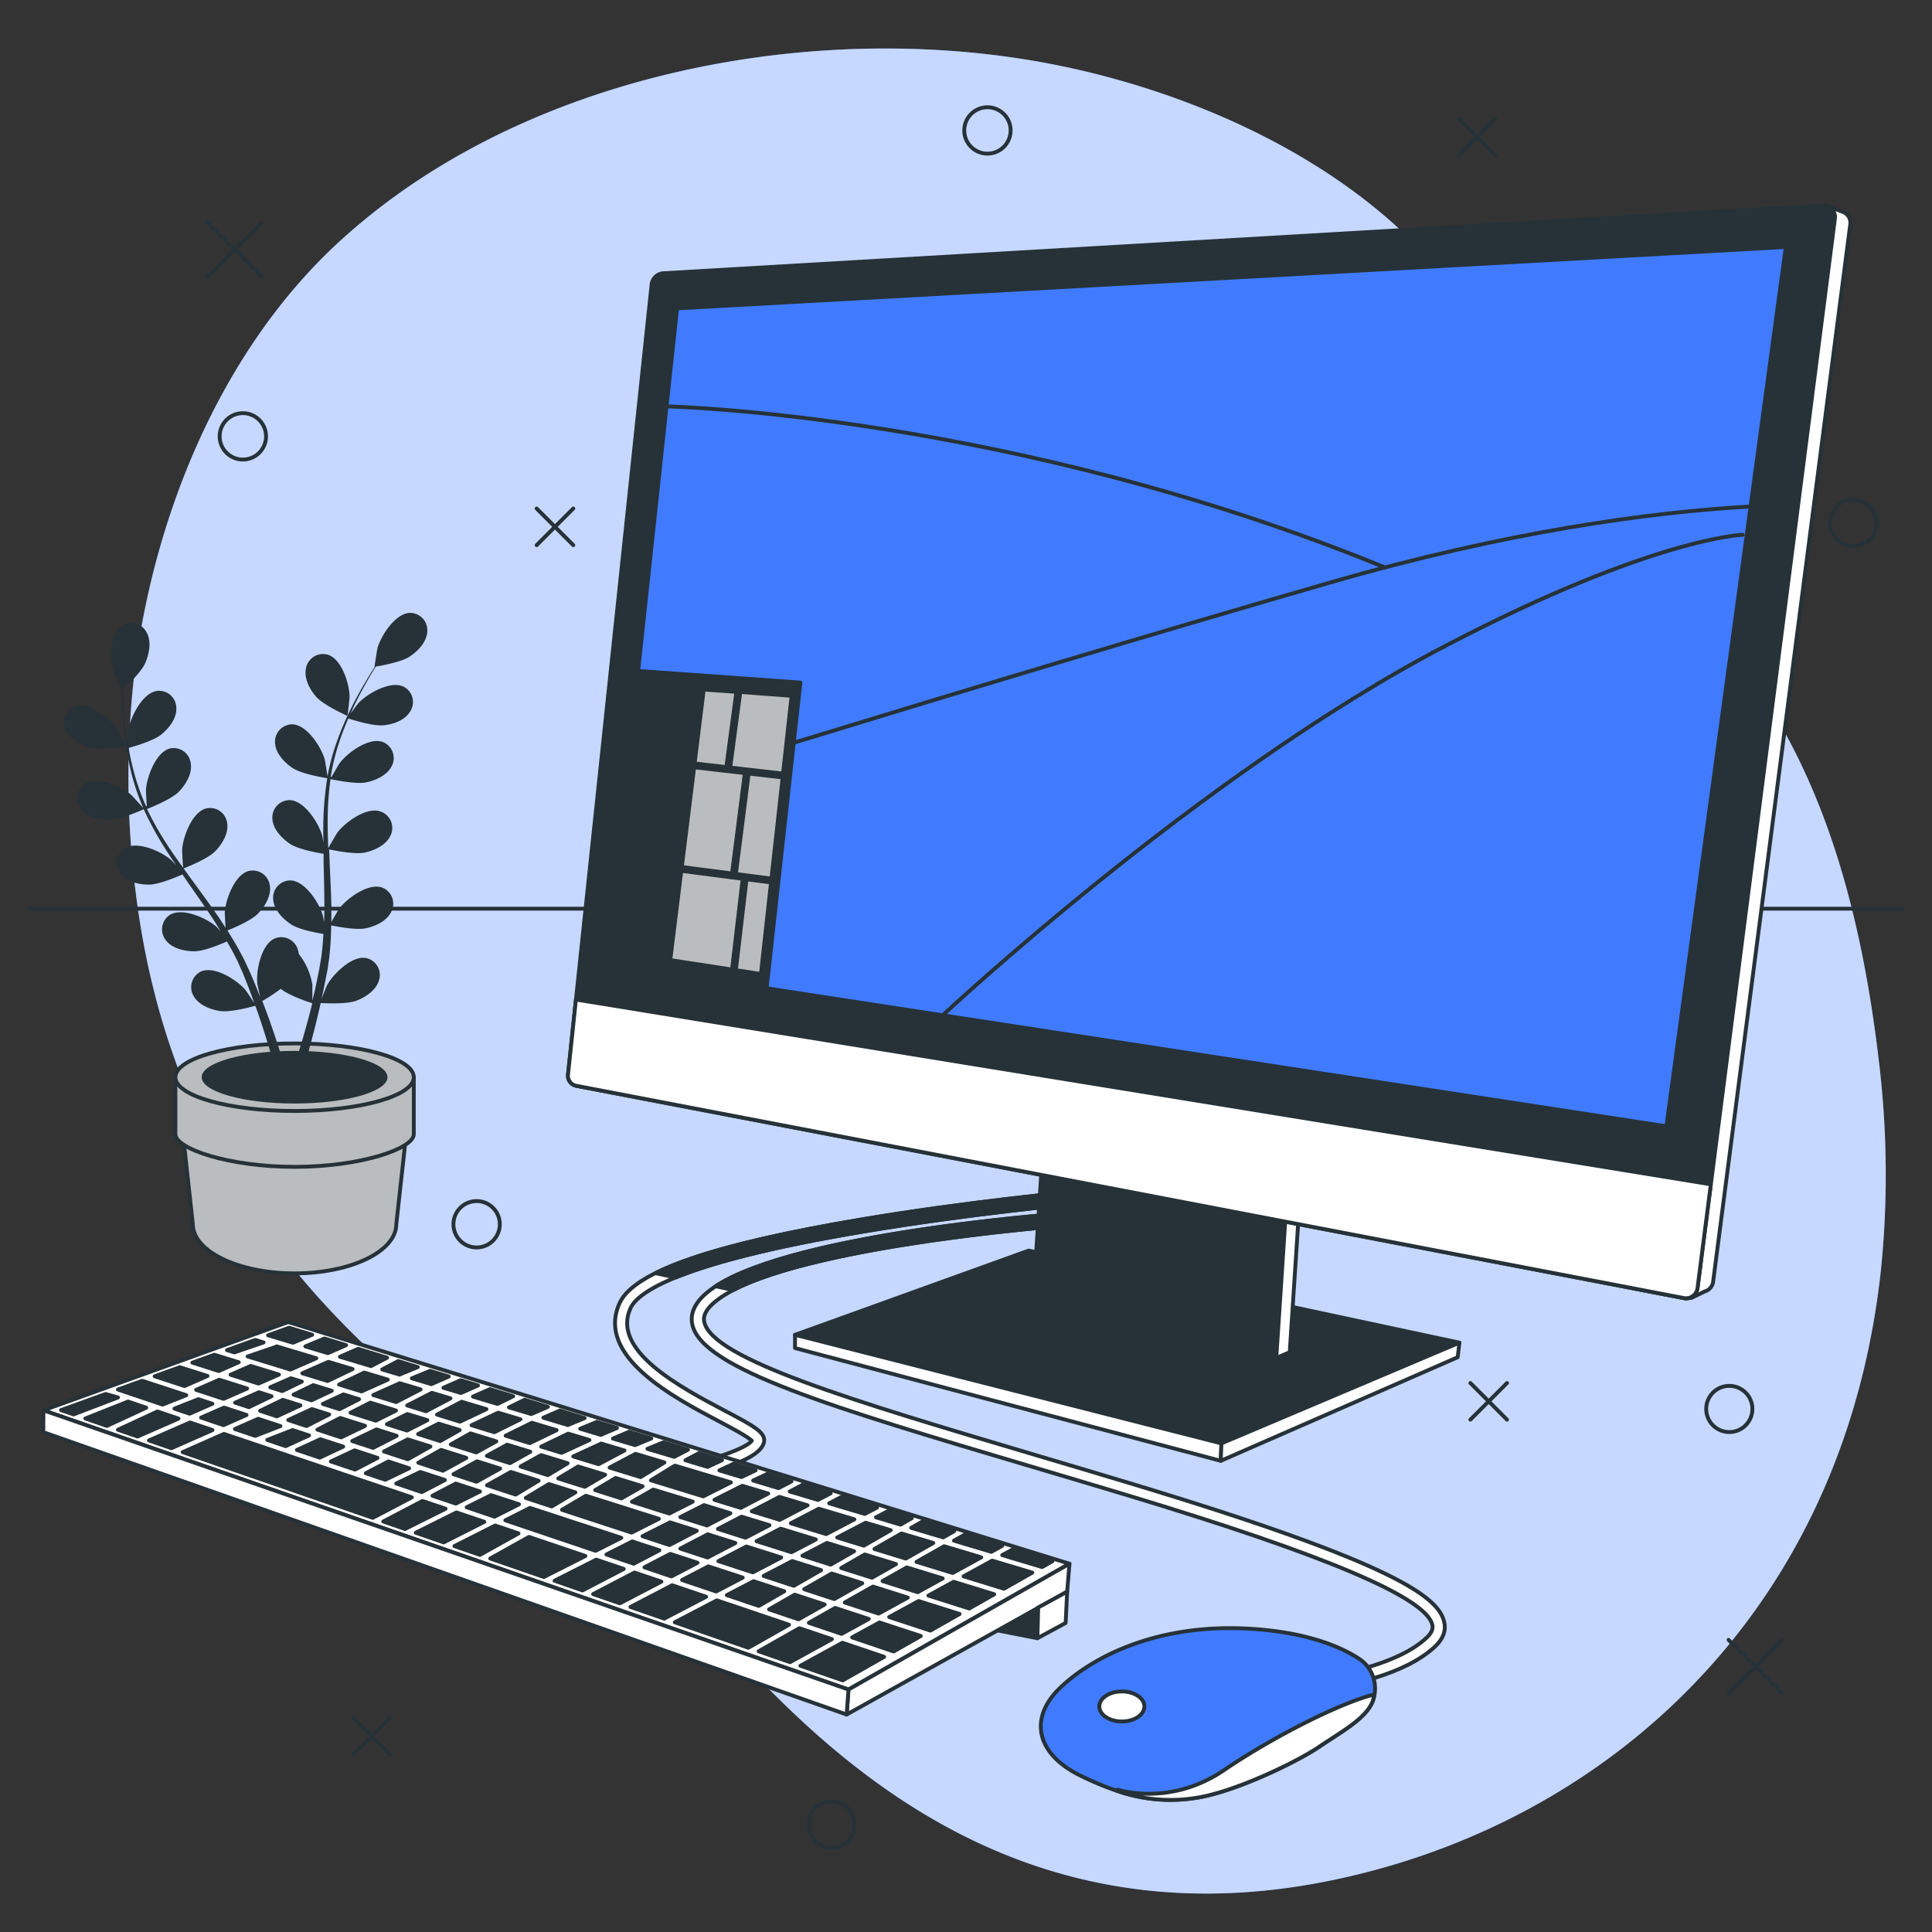 <svg xmlns="http://www.w3.org/2000/svg" viewBox="0 0 500 500"><rect x="0" y="0" width="500" height="500" fill="#333333" stroke="none"/><g id="freepik--background-simple--inject-2"><path d="M273.59,16.87c43.48,8.75,92.89,32.93,113.09,74.87,30.53,63.36,85.44,62.72,99.55,182.71a244,244,0,0,1,.7,52.75,205.25,205.25,0,0,1-4.18,25.52C465.69,426.87,409.44,473.13,345,486.55c-84.78,17.66-135-35.42-165.08-70.34S50,349.4,35.2,231.55a235.7,235.7,0,0,1-.75-54.21c4.36-41.15,21.55-85,52.33-113.85q3.47-3.24,7.15-6.28C141.83,17.56,214.31,4.94,273.59,16.87Z" style="fill:#407BFF"></path><path d="M273.59,16.87c43.48,8.75,92.89,32.93,113.09,74.87,30.53,63.36,85.44,62.72,99.55,182.71a244,244,0,0,1,.7,52.75,205.25,205.25,0,0,1-4.18,25.52C465.69,426.87,409.44,473.13,345,486.55c-84.78,17.66-135-35.42-165.08-70.34S50,349.4,35.2,231.55a235.7,235.7,0,0,1-.75-54.21c4.36-41.15,21.55-85,52.33-113.85q3.47-3.24,7.15-6.28C141.83,17.56,214.31,4.94,273.59,16.87Z" style="fill:#fff;opacity:0.7"></path></g><g id="freepik--Shapes--inject-2"><line x1="53.73" y1="57.67" x2="67.69" y2="71.63" style="fill:none;stroke:#263238;stroke-linecap:round;stroke-linejoin:round"></line><line x1="67.69" y1="57.67" x2="53.73" y2="71.63" style="fill:none;stroke:#263238;stroke-linecap:round;stroke-linejoin:round"></line><line x1="447.35" y1="424.4" x2="461.31" y2="438.36" style="fill:none;stroke:#263238;stroke-linecap:round;stroke-linejoin:round"></line><line x1="461.31" y1="424.4" x2="447.35" y2="438.36" style="fill:none;stroke:#263238;stroke-linecap:round;stroke-linejoin:round"></line><line x1="138.88" y1="131.6" x2="148.37" y2="141.09" style="fill:none;stroke:#263238;stroke-linecap:round;stroke-linejoin:round"></line><line x1="148.37" y1="131.6" x2="138.88" y2="141.09" style="fill:none;stroke:#263238;stroke-linecap:round;stroke-linejoin:round"></line><line x1="380.53" y1="357.92" x2="390.02" y2="367.41" style="fill:none;stroke:#263238;stroke-linecap:round;stroke-linejoin:round"></line><line x1="390.02" y1="357.92" x2="380.53" y2="367.41" style="fill:none;stroke:#263238;stroke-linecap:round;stroke-linejoin:round"></line><line x1="91.48" y1="444.56" x2="100.97" y2="454.05" style="fill:none;stroke:#263238;stroke-linecap:round;stroke-linejoin:round"></line><line x1="100.97" y1="444.56" x2="91.48" y2="454.05" style="fill:none;stroke:#263238;stroke-linecap:round;stroke-linejoin:round"></line><line x1="377.54" y1="30.77" x2="387.04" y2="40.26" style="fill:none;stroke:#263238;stroke-linecap:round;stroke-linejoin:round"></line><line x1="387.04" y1="30.77" x2="377.54" y2="40.26" style="fill:none;stroke:#263238;stroke-linecap:round;stroke-linejoin:round"></line><path d="M68.85,112.93a6,6,0,1,0-6,6A6,6,0,0,0,68.85,112.93Z" style="fill:none;stroke:#263238;stroke-linecap:round;stroke-linejoin:round"></path><path d="M261.55,33.76a6,6,0,1,0-6,6A6,6,0,0,0,261.55,33.76Z" style="fill:none;stroke:#263238;stroke-linecap:round;stroke-linejoin:round"></path><circle cx="447.54" cy="364.64" r="5.98" style="fill:none;stroke:#263238;stroke-linecap:round;stroke-linejoin:round"></circle><path d="M221.22,472.19a6,6,0,1,0-6,6A6,6,0,0,0,221.22,472.19Z" style="fill:none;stroke:#263238;stroke-linecap:round;stroke-linejoin:round"></path><path d="M129.35,316.84a6,6,0,1,0-6,6A6,6,0,0,0,129.35,316.84Z" style="fill:none;stroke:#263238;stroke-linecap:round;stroke-linejoin:round"></path><path d="M485.63,135.34a6,6,0,1,0-6,6A6,6,0,0,0,485.63,135.34Z" style="fill:none;stroke:#263238;stroke-linecap:round;stroke-linejoin:round"></path></g><g id="freepik--Table--inject-2"><line x1="492.47" y1="235.16" x2="7.46" y2="235.16" style="fill:none;stroke:#263238;stroke-linecap:round;stroke-linejoin:round"></line></g><g id="freepik--Plant--inject-2"><path d="M47.28,292.92l2.63,23.91c0,7,11.79,12.72,26.33,12.72s26.32-5.69,26.32-12.72l2.64-23.91Z" style="fill:#babdbf;stroke:#263238;stroke-linecap:round;stroke-linejoin:round"></path><path d="M45.39,278.78v14.74c0,3.77,13.81,8.46,30.85,8.46s30.85-4.69,30.85-8.46V278.78Z" style="fill:#babdbf;stroke:#263238;stroke-linecap:round;stroke-linejoin:round"></path><ellipse cx="76.24" cy="278.78" rx="30.85" ry="8.74" style="fill:#babdbf;stroke:#263238;stroke-linecap:round;stroke-linejoin:round"></ellipse><ellipse cx="76.24" cy="278.78" rx="24.04" ry="6.81" style="fill:#263238"></ellipse><path d="M23.25,193.46c2.85.78,9.4-.32,9.41-.32s-2-4.1-2.2-4.34c-1.88-2.81-7.16-7.12-10.8-6.08a4.46,4.46,0,0,0-2.75,6.06C17.9,191.26,20.81,192.79,23.25,193.46Z" style="fill:#263238"></path><path d="M89.91,185.27c.06,0,.56-4.54.56-4.84,0-3.37-2-9.89-5.65-11A4.49,4.49,0,0,0,79.18,173c-.54,2.61,1,5.49,2.71,7.39C83.84,182.57,89.91,185.26,89.91,185.27Z" style="fill:#263238"></path><path d="M106.07,158.61c-3.78.14-7.46,5.88-8.38,9.13-.08.29-.81,4.82-.75,4.81H97c-.58.9-1.21,1.87-1.86,3-1.2,2-2.53,4.27-3.82,6.84a79.43,79.43,0,0,0-3.75,8.48,58.67,58.67,0,0,0-2.81,10,.57.57,0,0,0,0,.13c-.14-1.1-.64-4.16-.7-4.39-.91-3.26-4.58-9-8.36-9.15a4.48,4.48,0,0,0-4.51,4.91c.17,2.66,2.46,5,4.56,6.41,2.38,1.57,8.47,2.55,8.95,2.62a80,80,0,0,0-1,10.53q-.09,3.07,0,6.2c-.15-.95-.3-1.79-.33-1.91-.91-3.25-4.58-9-8.36-9.15a4.49,4.49,0,0,0-4.51,4.91c.17,2.66,2.46,5,4.57,6.42s7.31,2.34,8.68,2.57c0,.8,0,1.59,0,2.39.09,3.82.2,7.63.2,11.38,0,1.32,0,2.62-.1,3.92-.13-.84-.25-1.55-.28-1.66-.91-3.25-4.58-9-8.36-9.15a4.48,4.48,0,0,0-4.51,4.91c.17,2.67,2.46,5,4.56,6.42s6.81,2.25,8.44,2.53c-.08,1.33-.17,2.66-.31,4-.12.87-.17,1.72-.34,2.6s-.29,1.72-.44,2.57c-.33,1.63-.67,3.31-1,4.89-.25,1.1-.51,2.14-.77,3.19,0-1.31,0-3.88,0-4.09a17.36,17.36,0,0,0-3.52-8,5.39,5.39,0,0,0-.2-1,4.48,4.48,0,0,0-6-3c-3.48,1.49-4.85,8.17-4.54,11.53,0,.2.46,2.33.76,3.67-.3-.76-.58-1.5-.89-2.28-.61-1.55-1.27-3.07-2-4.71l-1.1-2.37c-.36-.8-.83-1.59-1.25-2.4-1-1.85-2.1-3.68-3.25-5.5,1.35-.54,6.12-2.52,7.89-4.34s3.5-4.59,3.1-7.23a4.47,4.47,0,0,0-5.44-3.84c-3.66.94-6,7.34-6.23,10.71,0,.21.11,2.64.21,4-.7-1.09-1.4-2.18-2.14-3.25-2.15-3.11-4.42-6.19-6.67-9.27-.7-.95-1.37-1.9-2.05-2.84.48-.19,6.2-2.42,8.18-4.45,1.76-1.81,3.5-4.6,3.1-7.24a4.47,4.47,0,0,0-5.44-3.84c-3.66.94-6,7.34-6.23,10.71,0,.25.17,3.76.26,4.64-1.5-2.08-3-4.17-4.34-6.3a77.64,77.64,0,0,1-5-8.9c.22-.09,6.2-2.39,8.23-4.47,1.76-1.81,3.5-4.6,3.1-7.24A4.47,4.47,0,0,0,44,193.7c-3.66.94-6,7.34-6.23,10.71,0,.22.12,2.89.22,4.16l-.21.05a58.1,58.1,0,0,1-3.35-9.72c-.48-1.83-.83-3.6-1.14-5.34,1.16-.31,6.44-1.81,8.47-3.48s4-4.19,3.87-6.85a4.47,4.47,0,0,0-5-4.42c-3.75.54-6.81,6.63-7.38,10,0,.18-.14,2.06-.2,3.43-.13-.79-.27-1.6-.38-2.35-.4-2.83-.6-5.45-.75-7.77-.08-1.32-.13-2.51-.16-3.63,1-.9,4.87-4.59,5.88-7s1.61-5.55.28-7.86A4.47,4.47,0,0,0,31.43,162c-3.08,2.2-3,9-1.95,12.23.09.28,2,4.47,2,4.42l.06-.05c0,1.08,0,2.23.07,3.49.11,2.33.25,5,.59,7.81a81.07,81.07,0,0,0,1.55,9.15A58.55,58.55,0,0,0,37,208.93a.54.54,0,0,1,0,.11c-.72-.84-2.82-3.12-3-3.28-2.55-2.21-8.79-5-12-3a4.46,4.46,0,0,0-1.05,6.57c1.61,2.13,4.82,2.84,7.34,2.84,2.85,0,8.47-2.55,8.91-2.75a80.81,80.81,0,0,0,5,9.32c1.08,1.75,2.22,3.48,3.39,5.2-.65-.71-1.24-1.33-1.33-1.41-2.55-2.21-8.79-5-12-3a4.48,4.48,0,0,0-1.05,6.58c1.61,2.13,4.82,2.83,7.35,2.83s7.39-2.07,8.66-2.64l1.35,2c2.19,3.13,4.39,6.25,6.45,9.38.73,1.1,1.4,2.21,2.08,3.32-.57-.63-1.06-1.15-1.15-1.22-2.55-2.21-8.78-5-12-3a4.48,4.48,0,0,0-1,6.58c1.61,2.13,4.82,2.83,7.35,2.83s6.92-1.87,8.43-2.54c.66,1.16,1.33,2.31,1.92,3.46.38.8.81,1.54,1.15,2.36s.71,1.6,1.06,2.39c.61,1.54,1.26,3.13,1.82,4.65.4,1.05.76,2.07,1.13,3.09-.72-1.11-2.15-3.24-2.29-3.41-2.19-2.57-7.93-6.25-11.43-4.8a4.48,4.48,0,0,0-2,6.34c1.27,2.35,4.34,3.54,6.83,3.92,2.74.42,8.46-1.16,9.17-1.36.6,1.69,1.17,3.34,1.68,4.9,1.77,5.37,3,9.91,3.89,13.11l2.54-.37c0-.07,0-.13-.06-.21-.93-3.23-2.33-7.82-4.25-13.25-.6-1.72-1.28-3.54-2-5.41a46,46,0,0,0,4.77-3.15c2.22,1.8,7.48,3.52,8.16,3.73-.43,1.74-.86,3.43-1.3,5-1.48,5.45-2.93,9.94-4,13.08l2.78-.4c1-3.11,2.15-7.23,3.37-12.11.44-1.77.88-3.66,1.32-5.61.72,0,6.65.38,9.25-.62,2.35-.9,5.1-2.71,5.84-5.27a4.47,4.47,0,0,0-3.33-5.77c-3.72-.68-8.55,4.14-10.15,7.11-.09.18-.9,2.2-1.39,3.48.18-.8.35-1.57.52-2.39.34-1.63.64-3.26,1-5,.13-.85.25-1.71.38-2.58s.19-1.79.29-2.69c.19-2.1.28-4.23.32-6.38,1.43.3,6.5,1.28,9,.74s5.45-1.91,6.57-4.33a4.48,4.48,0,0,0-2.42-6.21c-3.57-1.23-9.08,2.8-11.11,5.5-.12.17-1.36,2.27-2,3.44,0-1.3,0-2.59,0-3.89-.07-3.78-.27-7.6-.45-11.42,0-1.17-.09-2.33-.14-3.5.51.11,6.51,1.41,9.28.81,2.47-.54,5.46-1.91,6.58-4.33A4.48,4.48,0,0,0,98.4,210c-3.57-1.23-9.08,2.8-11.11,5.5-.15.2-1.92,3.23-2.34,4-.1-2.57-.17-5.13-.14-7.65a78.74,78.74,0,0,1,.72-10.2c.24,0,6.5,1.43,9.34.81,2.46-.53,5.45-1.9,6.57-4.32A4.47,4.47,0,0,0,99,192c-3.57-1.23-9.08,2.8-11.1,5.5-.14.17-1.49,2.48-2.11,3.59l-.2-.07a56.69,56.69,0,0,1,2.56-10c.61-1.79,1.29-3.46,2-5.08,1.14.38,6.37,2,9,1.77s5.63-1.29,7-3.58a4.47,4.47,0,0,0-1.72-6.43c-3.42-1.62-9.33,1.78-11.65,4.24-.12.13-1.25,1.63-2.05,2.74.32-.72.65-1.48,1-2.17,1.22-2.58,2.5-4.87,3.65-6.89.66-1.15,1.28-2.17,1.88-3.12,1.31-.21,6.58-1.14,8.74-2.56s4.4-3.75,4.57-6.41A4.48,4.48,0,0,0,106.07,158.61Z" style="fill:#263238"></path></g><g id="freepik--Mouse--inject-2"><path d="M347,436.31l-.47-3.12c.16,0,15.46-2.41,22.78-9.45,1.57-1.51,1.53-2.6,1.36-3.29-1.69-7-27.57-18-79.11-33.55-8.49-2.56-16.71-5-24.59-7.34-51.46-15.28-85.46-25.37-87.81-36.82-.59-2.86.7-5.64,3.84-8.24,17.83-14.81,88.83-20.18,91.85-20.41l.23,3.16c-.73.05-73,5.51-90.06,19.68-3.27,2.71-2.89,4.57-2.76,5.17,2,9.6,38.88,20.56,85.61,34.43,7.88,2.34,16.11,4.78,24.6,7.34,68.85,20.77,79.75,29.5,81.28,35.84.54,2.23-.22,4.35-2.25,6.31C363.41,433.76,347.63,436.21,347,436.31Z" style="fill:#fff;stroke:#263238;stroke-linecap:round;stroke-linejoin:round"></path><path d="M185.2,332.87l4.56,1C212.6,322,274.37,317.3,275,317.25l-.23-3.16C271.91,314.31,206.06,319.29,185.2,332.87Z" style="fill:#263238;stroke:#263238;stroke-linecap:round;stroke-linejoin:round"></path><path d="M355.45,439.69a9.21,9.21,0,0,0-3.69-10.39c-4.6-3-13-6.7-27.17-7.71-25.13-1.8-42.19,7.48-50.27,15.25s-6.28,17.06,5.39,22.74,20.05,7.18,29.92,5.69,26-9.28,31.71-13.17,12.57-7.48,14.07-12.26Z" style="fill:#407BFF;stroke:#263238;stroke-linecap:round;stroke-linejoin:round"></path><path d="M316.81,458.09c-14.06,9.57-27.53,5.08-27.53,5.08l-.31.26a41.89,41.89,0,0,0,20.66,1.84c9.87-1.5,26-9.28,31.71-13.17s12.57-7.48,14.07-12.26l0-.15a7.93,7.93,0,0,0,.27-1.17C346.87,440.67,329.26,449.61,316.81,458.09Z" style="fill:#fff;stroke:#263238;stroke-linecap:round;stroke-linejoin:round"></path><path d="M296.17,441.63c0,2.15-2.62,3.89-5.84,3.89s-5.83-1.74-5.83-3.89,2.61-3.89,5.83-3.89S296.17,439.48,296.17,441.63Z" style="fill:#fff;stroke:#263238;stroke-linecap:round;stroke-linejoin:round"></path></g><g id="freepik--Keyboard--inject-2"><path d="M178.6,382.14l-.64-3.09c9.47-2,15.73-4.8,16.61-6.2-1-1-5-3.17-8.33-4.92-12.07-6.37-32.26-17-25.84-30.79,3.75-8.05,24.2-15.1,62.5-21.53,27.79-4.67,54.9-7.17,55.17-7.2l.29,3.15c-.27,0-27.28,2.52-55,7.17-48.09,8.08-58.33,15.84-60.15,19.75-5.15,11,12.67,20.43,24.46,26.66,7.16,3.78,10.42,5.5,10.08,7.9C197.12,377.81,184.15,381,178.6,382.14Z" style="fill:#fff;stroke:#263238;stroke-linecap:round;stroke-linejoin:round"></path><path d="M278.07,308.41c-.27,0-27.38,2.53-55.17,7.2-25.67,4.31-43.3,8.9-53.28,13.88l5.24,1.13c8.66-3.54,23.44-7.67,48.55-11.89,27.67-4.65,54.68-7.14,55-7.17Z" style="fill:#263238;stroke:#263238;stroke-linecap:round;stroke-linejoin:round"></path><polygon points="276.78 404.69 219.59 437.25 11.24 364.99 74.59 342.15 276.78 404.69" style="fill:#fff;stroke:#263238;stroke-linecap:round;stroke-linejoin:round"></polygon><polygon points="184.9 388.15 191.7 390.24 198.81 386.53 192.09 384.52 184.9 388.15" style="fill:#263238;stroke:#263238;stroke-linecap:round;stroke-linejoin:round"></polygon><polygon points="174.35 379.48 168.46 383.1 182 387.26 189.16 383.64 174.69 379.31 174.35 379.48" style="fill:#263238;stroke:#263238;stroke-linecap:round;stroke-linejoin:round"></polygon><polygon points="194.56 391.12 201.8 393.34 209 389.58 201.7 387.39 194.56 391.12" style="fill:#263238;stroke:#263238;stroke-linecap:round;stroke-linejoin:round"></polygon><polygon points="148.36 376.93 154.9 378.94 161.61 375.39 155.6 373.59 148.36 376.93" style="fill:#263238;stroke:#263238;stroke-linecap:round;stroke-linejoin:round"></polygon><polygon points="157.75 379.81 165.78 382.28 171.95 378.49 164.48 376.25 157.75 379.81" style="fill:#263238;stroke:#263238;stroke-linecap:round;stroke-linejoin:round"></polygon><polygon points="190.31 399.33 183.16 397.07 176.06 400.78 183.12 403.09 190.31 399.33" style="fill:#263238;stroke:#263238;stroke-linecap:round;stroke-linejoin:round"></polygon><polygon points="204.67 394.22 213.81 397.03 221.12 393.21 211.9 390.45 204.67 394.22" style="fill:#263238;stroke:#263238;stroke-linecap:round;stroke-linejoin:round"></polygon><polygon points="130.86 371.56 137.11 373.48 144.05 370.13 137.64 368.21 130.86 371.56" style="fill:#263238;stroke:#263238;stroke-linecap:round;stroke-linejoin:round"></polygon><polygon points="212.5 406.36 205.02 403.99 197.63 407.85 205.43 410.41 212.5 406.36" style="fill:#263238;stroke:#263238;stroke-linecap:round;stroke-linejoin:round"></polygon><polygon points="221.04 401.46 214.01 399.3 207.66 402.61 214.98 404.93 221.04 401.46" style="fill:#263238;stroke:#263238;stroke-linecap:round;stroke-linejoin:round"></polygon><polygon points="216.67 397.91 223.55 400.02 230.52 396.02 224.02 394.08 216.67 397.91" style="fill:#263238;stroke:#263238;stroke-linecap:round;stroke-linejoin:round"></polygon><polygon points="202.18 403.09 193.15 400.23 185.91 404.01 194.83 406.93 202.18 403.09" style="fill:#263238;stroke:#263238;stroke-linecap:round;stroke-linejoin:round"></polygon><polygon points="241.54 399.32 233.3 396.86 226.31 400.87 234.42 403.36 241.54 399.32" style="fill:#263238;stroke:#263238;stroke-linecap:round;stroke-linejoin:round"></polygon><polygon points="231.89 404.79 223.8 402.3 217.71 405.8 225.67 408.31 231.89 404.79" style="fill:#263238;stroke:#263238;stroke-linecap:round;stroke-linejoin:round"></polygon><polygon points="146.94 371.07 140.07 374.39 145.34 376 152.55 372.68 147.05 371.03 146.94 371.07" style="fill:#263238;stroke:#263238;stroke-linecap:round;stroke-linejoin:round"></polygon><polygon points="49.07 365.87 54.96 363.29 51.34 362.11 45.15 364.55 49.07 365.87" style="fill:#263238;stroke:#263238;stroke-linecap:round;stroke-linejoin:round"></polygon><polygon points="50.75 359.69 57.86 362.02 63.96 359.35 56.74 357.07 50.75 359.69" style="fill:#263238;stroke:#263238;stroke-linecap:round;stroke-linejoin:round"></polygon><polygon points="59.67 355.78 66.89 358.07 72.19 355.75 64.88 353.5 59.67 355.78" style="fill:#263238;stroke:#263238;stroke-linecap:round;stroke-linejoin:round"></polygon><polygon points="79.97 371.49 75.73 370.1 69.16 372.65 73.92 374.26 79.97 371.49" style="fill:#263238;stroke:#263238;stroke-linecap:round;stroke-linejoin:round"></polygon><polygon points="63.81 366.19 57.97 364.28 52.04 366.88 57.84 368.83 63.81 366.19" style="fill:#263238;stroke:#263238;stroke-linecap:round;stroke-linejoin:round"></polygon><polygon points="69.94 359.03 73.04 360.01 78.11 357.56 75.28 356.69 69.94 359.03" style="fill:#263238;stroke:#263238;stroke-linecap:round;stroke-linejoin:round"></polygon><polygon points="72.57 369.07 66.8 367.18 60.8 369.83 66.04 371.6 72.57 369.07" style="fill:#263238;stroke:#263238;stroke-linecap:round;stroke-linejoin:round"></polygon><polygon points="122.03 368.85 127.93 370.66 134.68 367.32 128.91 365.6 122.03 368.85" style="fill:#263238;stroke:#263238;stroke-linecap:round;stroke-linejoin:round"></polygon><polygon points="105.38 363.73 110.24 365.23 116.58 361.9 111.77 360.46 105.38 363.73" style="fill:#263238;stroke:#263238;stroke-linecap:round;stroke-linejoin:round"></polygon><polygon points="80.59 362.4 85.87 359.94 81.07 358.47 75.97 360.94 80.59 362.4" style="fill:#263238;stroke:#263238;stroke-linecap:round;stroke-linejoin:round"></polygon><polygon points="113.1 366.1 119.04 367.93 125.89 364.69 119.46 362.77 113.1 366.1" style="fill:#263238;stroke:#263238;stroke-linecap:round;stroke-linejoin:round"></polygon><polygon points="103.38 358.01 96.61 361.04 102.5 362.85 108.85 359.59 103.47 357.98 103.38 358.01" style="fill:#263238;stroke:#263238;stroke-linecap:round;stroke-linejoin:round"></polygon><polygon points="87.76 358.32 93.55 360.1 100.37 357.05 94.26 355.22 87.76 358.32" style="fill:#263238;stroke:#263238;stroke-linecap:round;stroke-linejoin:round"></polygon><polygon points="78.24 355.4 84.78 357.41 91.25 354.32 84.98 352.44 78.24 355.4" style="fill:#263238;stroke:#263238;stroke-linecap:round;stroke-linejoin:round"></polygon><polygon points="163.54 388.65 173.2 391.71 179.28 388.63 169.07 385.5 163.54 388.65" style="fill:#263238;stroke:#263238;stroke-linecap:round;stroke-linejoin:round"></polygon><polygon points="176.07 392.62 182.96 394.8 189.04 391.63 182.19 389.52 176.07 392.62" style="fill:#263238;stroke:#263238;stroke-linecap:round;stroke-linejoin:round"></polygon><polygon points="211.14 398.42 202.01 395.61 195.79 398.86 204.82 401.72 211.14 398.42" style="fill:#263238;stroke:#263238;stroke-linecap:round;stroke-linejoin:round"></polygon><polygon points="185.8 395.69 192.95 397.96 199.14 394.73 191.91 392.51 185.8 395.69" style="fill:#263238;stroke:#263238;stroke-linecap:round;stroke-linejoin:round"></polygon><polygon points="88.82 374.39 82.92 372.46 76.84 375.25 82.74 377.24 88.82 374.39" style="fill:#263238;stroke:#263238;stroke-linecap:round;stroke-linejoin:round"></polygon><polygon points="134.73 379.53 141.79 381.77 146.9 378.69 140.03 376.58 134.73 379.53" style="fill:#263238;stroke:#263238;stroke-linecap:round;stroke-linejoin:round"></polygon><polygon points="144.47 382.62 151.34 384.79 156.61 381.67 149.61 379.52 144.47 382.62" style="fill:#263238;stroke:#263238;stroke-linecap:round;stroke-linejoin:round"></polygon><polygon points="154.04 385.64 160.81 387.79 166.31 384.65 159.33 382.5 154.04 385.64" style="fill:#263238;stroke:#263238;stroke-linecap:round;stroke-linejoin:round"></polygon><polygon points="85.19 366.07 80.73 364.66 74.59 367.51 79.32 369.06 85.19 366.07" style="fill:#263238;stroke:#263238;stroke-linecap:round;stroke-linejoin:round"></polygon><polygon points="75.15 354.45 81.86 351.51 71.59 348.43 71.61 348.49 64.09 351.05 75.15 354.45" style="fill:#263238;stroke:#263238;stroke-linecap:round;stroke-linejoin:round"></polygon><polygon points="60.65 350 68.21 347.42 66.05 346.77 58.74 349.41 60.65 350" style="fill:#263238;stroke:#263238;stroke-linecap:round;stroke-linejoin:round"></polygon><polygon points="259.37 402.46 269.7 405.56 272.38 404.03 262.2 400.92 259.37 402.46" style="fill:#263238;stroke:#263238;stroke-linecap:round;stroke-linejoin:round"></polygon><polygon points="77.76 363.71 73.2 362.27 67.31 365.12 71.66 366.55 77.76 363.71" style="fill:#263238;stroke:#263238;stroke-linecap:round;stroke-linejoin:round"></polygon><polygon points="126 376.77 131.97 378.66 137.24 375.72 131.25 373.88 126 376.77" style="fill:#263238;stroke:#263238;stroke-linecap:round;stroke-linejoin:round"></polygon><polygon points="60.86 363.01 64.42 364.18 70.28 361.35 67.01 360.31 60.86 363.01" style="fill:#263238;stroke:#263238;stroke-linecap:round;stroke-linejoin:round"></polygon><polygon points="116.67 373.82 123.23 375.89 128.45 373.02 121.75 370.96 116.67 373.82" style="fill:#263238;stroke:#263238;stroke-linecap:round;stroke-linejoin:round"></polygon><polygon points="111.4 374.36 105.52 372.5 99.37 375.64 105.54 377.66 111.4 374.36" style="fill:#263238;stroke:#263238;stroke-linecap:round;stroke-linejoin:round"></polygon><polygon points="120.68 377.3 114.16 375.23 108.26 378.55 114.62 380.63 120.68 377.3" style="fill:#263238;stroke:#263238;stroke-linecap:round;stroke-linejoin:round"></polygon><polygon points="139.39 383.22 132.2 380.94 126.03 384.38 133.44 386.8 139.39 383.22" style="fill:#263238;stroke:#263238;stroke-linecap:round;stroke-linejoin:round"></polygon><polygon points="180.32 396.17 173.39 393.98 166.28 397.57 173.26 399.86 180.32 396.17" style="fill:#263238;stroke:#263238;stroke-linecap:round;stroke-linejoin:round"></polygon><polygon points="148.91 386.23 142.06 384.07 136.08 387.67 142.78 389.87 148.91 386.23" style="fill:#263238;stroke:#263238;stroke-linecap:round;stroke-linejoin:round"></polygon><polygon points="170.51 393.07 151.61 387.09 145.44 390.74 163.45 396.64 170.51 393.07" style="fill:#263238;stroke:#263238;stroke-linecap:round;stroke-linejoin:round"></polygon><polygon points="129.44 380.07 123.45 378.18 117.36 381.53 123.31 383.48 129.44 380.07" style="fill:#263238;stroke:#263238;stroke-linecap:round;stroke-linejoin:round"></polygon><polygon points="100.13 368.58 105.33 370.23 110.61 367.54 105.41 365.95 100.13 368.58" style="fill:#263238;stroke:#263238;stroke-linecap:round;stroke-linejoin:round"></polygon><polygon points="90.72 365.61 97.25 367.67 102.49 365.05 95.83 363 90.72 365.61" style="fill:#263238;stroke:#263238;stroke-linecap:round;stroke-linejoin:round"></polygon><polygon points="102.66 371.6 97.41 369.93 91.16 372.94 96.55 374.71 102.66 371.6" style="fill:#263238;stroke:#263238;stroke-linecap:round;stroke-linejoin:round"></polygon><polygon points="108.2 371.14 113.92 372.95 118.96 370.11 113.5 368.43 108.2 371.14" style="fill:#263238;stroke:#263238;stroke-linecap:round;stroke-linejoin:round"></polygon><polygon points="83.56 363.34 87.86 364.7 92.93 362.12 88.88 360.87 83.56 363.34" style="fill:#263238;stroke:#263238;stroke-linecap:round;stroke-linejoin:round"></polygon><polygon points="94.48 369.01 88.05 366.97 82.14 369.99 88.28 372 94.48 369.01" style="fill:#263238;stroke:#263238;stroke-linecap:round;stroke-linejoin:round"></polygon><polygon points="47.75 358.71 53.7 356.1 46.52 353.83 40.02 356.18 47.75 358.71" style="fill:#263238;stroke:#263238;stroke-linecap:round;stroke-linejoin:round"></polygon><polygon points="106.58 387.52 74.04 376.53 74.01 376.54 74 376.51 57.95 371.09 47.28 375.81 96.46 392.82 106.58 387.52" style="fill:#263238;stroke:#263238;stroke-linecap:round;stroke-linejoin:round"></polygon><polygon points="27.65 369.03 37.84 364.31 33.14 362.72 22.09 367.1 27.65 369.03" style="fill:#263238;stroke:#263238;stroke-linecap:round;stroke-linejoin:round"></polygon><polygon points="46.2 367.13 40.74 365.29 30.52 370.02 35.6 371.77 46.2 367.13" style="fill:#263238;stroke:#263238;stroke-linecap:round;stroke-linejoin:round"></polygon><polygon points="54.99 370.1 49.17 368.13 38.54 372.79 44.36 374.8 54.99 370.1" style="fill:#263238;stroke:#263238;stroke-linecap:round;stroke-linejoin:round"></polygon><polygon points="134.19 396.84 128.14 394.8 117.6 400.13 124.2 402.41 134.19 396.84" style="fill:#263238;stroke:#263238;stroke-linecap:round;stroke-linejoin:round"></polygon><polygon points="115.31 390.46 109.34 388.45 99.19 393.76 104.81 395.71 115.31 390.46" style="fill:#263238;stroke:#263238;stroke-linecap:round;stroke-linejoin:round"></polygon><polygon points="125.34 393.85 118.12 391.41 107.6 396.67 114.82 399.17 125.34 393.85" style="fill:#263238;stroke:#263238;stroke-linecap:round;stroke-linejoin:round"></polygon><polygon points="96.02 353.55 100.18 351.37 92.68 349.07 87.97 351.13 96.02 353.55" style="fill:#263238;stroke:#263238;stroke-linecap:round;stroke-linejoin:round"></polygon><polygon points="98.91 354.41 103.36 355.75 108.13 353.8 103.05 352.24 98.91 354.41" style="fill:#263238;stroke:#263238;stroke-linecap:round;stroke-linejoin:round"></polygon><polygon points="151.5 402.69 136.89 397.75 126.87 403.34 140.74 408.13 151.5 402.69" style="fill:#263238;stroke:#263238;stroke-linecap:round;stroke-linejoin:round"></polygon><polygon points="106.58 356.71 111.63 358.22 116.14 356.25 111.31 354.77 106.58 356.71" style="fill:#263238;stroke:#263238;stroke-linecap:round;stroke-linejoin:round"></polygon><polygon points="33.08 360.47 33.13 360.45 33.15 360.5 42.06 363.51 48.21 361.08 36.8 357.34 30.52 359.61 33.08 360.47" style="fill:#263238;stroke:#263238;stroke-linecap:round;stroke-linejoin:round"></polygon><polygon points="79.02 348.45 84.85 350.2 89.59 348.13 83.96 346.4 79.02 348.45" style="fill:#263238;stroke:#263238;stroke-linecap:round;stroke-linejoin:round"></polygon><polygon points="61.79 352.55 55.45 350.6 49.78 352.65 56.62 354.82 61.79 352.55" style="fill:#263238;stroke:#263238;stroke-linecap:round;stroke-linejoin:round"></polygon><polygon points="224.84 418.99 216.13 416.13 209.33 419.99 217.8 422.85 224.84 418.99" style="fill:#263238;stroke:#263238;stroke-linecap:round;stroke-linejoin:round"></polygon><polygon points="256.78 403.89 249.37 407.95 259.83 411.16 267.16 407 256.78 403.89" style="fill:#263238;stroke:#263238;stroke-linecap:round;stroke-linejoin:round"></polygon><polygon points="75.82 347.5 80.79 345.44 74.81 343.61 69.38 345.57 75.82 347.5" style="fill:#263238;stroke:#263238;stroke-linecap:round;stroke-linejoin:round"></polygon><polygon points="246.79 409.36 240.27 412.94 250.84 416.28 257.31 412.6 246.79 409.36" style="fill:#263238;stroke:#263238;stroke-linecap:round;stroke-linejoin:round"></polygon><polygon points="218.01 425.14 207.14 431.1 218.1 434.88 228.82 428.79 218.01 425.14" style="fill:#263238;stroke:#263238;stroke-linecap:round;stroke-linejoin:round"></polygon><polygon points="237.72 414.34 230.12 418.5 240.78 422 248.34 417.7 237.72 414.34" style="fill:#263238;stroke:#263238;stroke-linecap:round;stroke-linejoin:round"></polygon><polygon points="30.54 361.66 27.33 360.76 15.79 364.93 19.04 366.05 30.54 361.66" style="fill:#263238;stroke:#263238;stroke-linecap:round;stroke-linejoin:round"></polygon><polygon points="215.29 424.22 206.87 421.38 196.32 427.35 204.45 430.17 215.29 424.22" style="fill:#263238;stroke:#263238;stroke-linecap:round;stroke-linejoin:round"></polygon><polygon points="182.75 413.24 173.94 410.26 163.16 415.88 171.89 418.9 182.75 413.24" style="fill:#263238;stroke:#263238;stroke-linecap:round;stroke-linejoin:round"></polygon><polygon points="204.19 420.48 196.59 417.91 196.39 418.02 196.27 417.8 185.51 414.17 174.63 419.85 193.67 426.44 204.19 420.48" style="fill:#263238;stroke:#263238;stroke-linecap:round;stroke-linejoin:round"></polygon><polygon points="171.17 409.33 164.19 406.97 153.5 412.55 160.42 414.94 171.17 409.33" style="fill:#263238;stroke:#263238;stroke-linecap:round;stroke-linejoin:round"></polygon><polygon points="238.3 423.4 227.59 419.89 220.52 423.76 231.27 427.4 238.3 423.4" style="fill:#263238;stroke:#263238;stroke-linecap:round;stroke-linejoin:round"></polygon><polygon points="114.75 359.15 119.29 360.51 123.71 358.56 119.23 357.19 114.75 359.15" style="fill:#263238;stroke:#263238;stroke-linecap:round;stroke-linejoin:round"></polygon><polygon points="161.43 406.04 154.31 403.63 143.51 409.09 150.76 411.6 161.43 406.04" style="fill:#263238;stroke:#263238;stroke-linecap:round;stroke-linejoin:round"></polygon><polygon points="167.54 374.96 174.48 377.04 178.06 375.18 171.73 373.25 167.54 374.96" style="fill:#263238;stroke:#263238;stroke-linecap:round;stroke-linejoin:round"></polygon><polygon points="202.97 411.82 195.02 409.21 188.1 412.82 196.36 415.61 202.97 411.82" style="fill:#263238;stroke:#263238;stroke-linecap:round;stroke-linejoin:round"></polygon><polygon points="180.51 404.45 173.45 402.14 166.78 405.62 173.76 407.98 180.51 404.45" style="fill:#263238;stroke:#263238;stroke-linecap:round;stroke-linejoin:round"></polygon><polygon points="253.94 403.04 244.34 400.16 237.19 404.21 246.56 407.09 253.94 403.04" style="fill:#263238;stroke:#263238;stroke-linecap:round;stroke-linejoin:round"></polygon><polygon points="213.43 415.25 205.67 412.7 199.03 416.51 206.65 419.08 213.43 415.25" style="fill:#263238;stroke:#263238;stroke-linecap:round;stroke-linejoin:round"></polygon><polygon points="243.98 408.5 234.67 405.64 228.41 409.18 237.49 412.06 243.98 408.5" style="fill:#263238;stroke:#263238;stroke-linecap:round;stroke-linejoin:round"></polygon><polygon points="223.16 409.73 215.23 407.22 208.13 411.29 215.91 413.84 223.16 409.73" style="fill:#263238;stroke:#263238;stroke-linecap:round;stroke-linejoin:round"></polygon><polygon points="234.94 413.46 225.91 410.6 218.62 414.73 227.38 417.6 234.94 413.46" style="fill:#263238;stroke:#263238;stroke-linecap:round;stroke-linejoin:round"></polygon><polygon points="192.22 408.29 183.3 405.37 176.52 408.91 185.34 411.88 192.22 408.29" style="fill:#263238;stroke:#263238;stroke-linecap:round;stroke-linejoin:round"></polygon><polygon points="115.15 383.03 108.77 380.94 102.55 383.93 109.16 386.16 115.15 383.03" style="fill:#263238;stroke:#263238;stroke-linecap:round;stroke-linejoin:round"></polygon><polygon points="124.23 386 117.94 383.94 111.92 387.1 117.96 389.13 124.23 386" style="fill:#263238;stroke:#263238;stroke-linecap:round;stroke-linejoin:round"></polygon><polygon points="105.88 379.99 100.5 378.22 94.66 381.27 99.69 382.97 105.88 379.99" style="fill:#263238;stroke:#263238;stroke-linecap:round;stroke-linejoin:round"></polygon><polygon points="160.79 397.99 137.15 390.24 130.78 393.46 154.14 401.35 160.79 397.99" style="fill:#263238;stroke:#263238;stroke-linecap:round;stroke-linejoin:round"></polygon><polygon points="170.65 401.22 163.62 398.92 156.94 402.3 164.01 404.69 170.65 401.22" style="fill:#263238;stroke:#263238;stroke-linecap:round;stroke-linejoin:round"></polygon><polygon points="134.32 389.31 127.07 386.94 120.78 390.08 127.98 392.52 134.32 389.31" style="fill:#263238;stroke:#263238;stroke-linecap:round;stroke-linejoin:round"></polygon><polygon points="140.62 366.9 146.94 368.8 151.31 367 144.9 365.04 140.62 366.9" style="fill:#263238;stroke:#263238;stroke-linecap:round;stroke-linejoin:round"></polygon><polygon points="150.15 369.76 155.47 371.35 159.67 369.56 154.49 367.97 150.15 369.76" style="fill:#263238;stroke:#263238;stroke-linecap:round;stroke-linejoin:round"></polygon><polygon points="158.63 372.3 164.34 374 168.55 372.27 162.81 370.52 158.63 372.3" style="fill:#263238;stroke:#263238;stroke-linecap:round;stroke-linejoin:round"></polygon><polygon points="177.38 377.91 183.16 379.64 183.15 379.63 186.87 377.88 180.93 376.06 177.38 377.91" style="fill:#263238;stroke:#263238;stroke-linecap:round;stroke-linejoin:round"></polygon><polygon points="97.7 377.31 91.75 375.35 85.63 378.22 91.89 380.33 97.7 377.31" style="fill:#263238;stroke:#263238;stroke-linecap:round;stroke-linejoin:round"></polygon><polygon points="131.71 364.23 137.49 365.96 141.8 364.09 135.77 362.25 131.71 364.23" style="fill:#263238;stroke:#263238;stroke-linecap:round;stroke-linejoin:round"></polygon><polygon points="122.4 361.44 128.74 363.34 132.82 361.35 126.79 359.5 122.4 361.44" style="fill:#263238;stroke:#263238;stroke-linecap:round;stroke-linejoin:round"></polygon><polygon points="226.7 392.68 233.04 394.58 235.98 392.9 229.86 391.03 226.7 392.68" style="fill:#263238;stroke:#263238;stroke-linecap:round;stroke-linejoin:round"></polygon><polygon points="214.58 389.05 223.8 391.81 226.99 390.15 217.84 387.35 214.58 389.05" style="fill:#263238;stroke:#263238;stroke-linecap:round;stroke-linejoin:round"></polygon><polygon points="259.38 400.06 249.74 397.11 246.88 398.72 256.54 401.62 259.38 400.06" style="fill:#263238;stroke:#263238;stroke-linecap:round;stroke-linejoin:round"></polygon><polygon points="235.82 395.41 244.08 397.88 246.96 396.26 238.74 393.74 235.82 395.41" style="fill:#263238;stroke:#263238;stroke-linecap:round;stroke-linejoin:round"></polygon><polygon points="186.17 380.54 191.9 382.26 195.55 380.53 189.87 378.8 186.17 380.54" style="fill:#263238;stroke:#263238;stroke-linecap:round;stroke-linejoin:round"></polygon><polygon points="194.92 383.16 201.49 385.13 204.85 383.38 198.55 381.45 194.92 383.16" style="fill:#263238;stroke:#263238;stroke-linecap:round;stroke-linejoin:round"></polygon><polygon points="204.38 386 211.68 388.18 214.97 386.47 207.72 384.25 204.38 386" style="fill:#263238;stroke:#263238;stroke-linecap:round;stroke-linejoin:round"></polygon><polygon points="219.59 437.25 219.11 443.72 276.18 411.92 276.78 404.69 219.59 437.25" style="fill:#fff;stroke:#263238;stroke-linecap:round;stroke-linejoin:round"></polygon><polygon points="268.48 416.13 268.48 423.97 275.79 420.02 276.18 411.92 268.48 416.13" style="fill:#fff;stroke:#263238;stroke-linecap:round;stroke-linejoin:round"></polygon><polygon points="268.48 423.97 258.41 422 268.68 416.13 268.48 423.97" style="fill:#263238;stroke:#263238;stroke-linecap:round;stroke-linejoin:round"></polygon><polygon points="219.11 443.72 11.2 370.64 11.24 364.99 219.59 437.25 219.11 443.72" style="fill:#fff;stroke:#263238;stroke-linecap:round;stroke-linejoin:round"></polygon></g><g id="freepik--Monitor--inject-2"><polygon points="266.21 323.65 205.75 345.45 316.11 373.55 377.7 347.48 266.21 323.65" style="fill:#263238;stroke:#263238;stroke-linecap:round;stroke-linejoin:round"></polygon><polygon points="205.75 345.45 205.75 348.88 315.93 378.06 316.11 373.55 205.75 345.45" style="fill:#fff;stroke:#263238;stroke-linecap:round;stroke-linejoin:round"></polygon><polygon points="316.11 373.55 377.7 347.48 377.25 351.25 315.93 378.06 316.11 373.55" style="fill:#fff;stroke:#263238;stroke-linecap:round;stroke-linejoin:round"></polygon><polygon points="273.33 296.45 270.84 335.01 267.36 336.51 330.3 351.43 333.78 349.94 336.52 308.14 273.33 296.45" style="fill:#fff;stroke:#263238;stroke-linecap:round;stroke-linejoin:round"></polygon><polygon points="269.85 297.95 267.36 336.51 330.3 351.43 333.04 309.64 269.85 297.95" style="fill:#263238;stroke:#263238;stroke-linecap:round;stroke-linejoin:round"></polygon><path d="M476.85,54.81l-3.76-1.43-5.27.33-.43,1.44L173.48,72.64a3.29,3.29,0,0,0-3.08,2.93L151,276.47a2.67,2.67,0,0,0,2.14,2.89l274.08,52.51-3,1.83,12.15,2.36,1.41-.19,3.43-1.66a3,3,0,0,0,2.14-2.47L478.86,58A3,3,0,0,0,476.85,54.81Z" style="fill:#fff;stroke:#263238;stroke-linecap:round;stroke-linejoin:round"></path><path d="M168.64,73.64,147,278.12a2.65,2.65,0,0,0,2.14,2.89L435.8,335.94a3,3,0,0,0,3.51-2.54L474.88,56.54a3,3,0,0,0-3.12-3.35l-300,17.52A3.28,3.28,0,0,0,168.64,73.64Z" style="fill:#263238;stroke:#263238;stroke-linecap:round;stroke-linejoin:round"></path><polygon points="175.23 79.81 157.01 249.42 431.27 291.49 462.17 63.91 175.23 79.81" style="fill:#407BFF;stroke:#263238;stroke-linecap:round;stroke-linejoin:round"></polygon><path d="M205.43,192.22c43.89-13.44,93-28.24,138.46-41.36,46-13.29,83-18.29,108.91-19.77" style="fill:none;stroke:#263238;stroke-linecap:round;stroke-linejoin:round"></path><path d="M172.77,105.18s88.63,2,185.43,41.59" style="fill:none;stroke:#263238;stroke-linecap:round;stroke-linejoin:round"></path><path d="M243.2,263.46s67.28-63.14,131-96.38c53.68-28,76.8-28.67,76.8-28.67" style="fill:none;stroke:#263238;stroke-linecap:round;stroke-linejoin:round"></path><path d="M149.14,281,435.8,335.94a3,3,0,0,0,3.51-2.54l3.45-26.9L149.05,258.68,147,278.12A2.65,2.65,0,0,0,149.14,281Z" style="fill:#fff;stroke:#263238;stroke-linecap:round;stroke-linejoin:round"></path><polygon points="157.01 249.42 198.4 255.76 207.14 176.65 165.15 173.64 157.01 249.42" style="fill:#263238;stroke:#263238;stroke-linecap:round;stroke-linejoin:round"></polygon><polygon points="202.55 201.2 193.76 200.19 190.44 226.19 199.65 227.38 202.55 201.2" style="fill:#babdbf;stroke:#263238;stroke-linecap:round;stroke-linejoin:round"></polygon><path d="M189,198.45a.48.48,0,0,1-.07.18l13.72,1.58,2.22-20.13-13.28-1Z" style="fill:#babdbf;stroke:#263238;stroke-linecap:round;stroke-linejoin:round"></path><polygon points="189.45 226.06 192.77 200.08 179.65 198.57 176.45 224.38 189.45 226.06" style="fill:#babdbf;stroke:#263238;stroke-linecap:round;stroke-linejoin:round"></polygon><polygon points="192.21 227.43 176.32 225.37 173.46 248.47 189.45 250.92 192.21 227.43" style="fill:#babdbf;stroke:#263238;stroke-linecap:round;stroke-linejoin:round"></polygon><path d="M188,198.53a.5.5,0,0,1,0-.21l2.58-19.26-8.45-.61-2.37,19.13Z" style="fill:#babdbf;stroke:#263238;stroke-linecap:round;stroke-linejoin:round"></path><polygon points="193.2 227.56 190.44 251.07 196.93 252.07 199.54 228.38 193.2 227.56" style="fill:#babdbf;stroke:#263238;stroke-linecap:round;stroke-linejoin:round"></polygon></g></svg>
